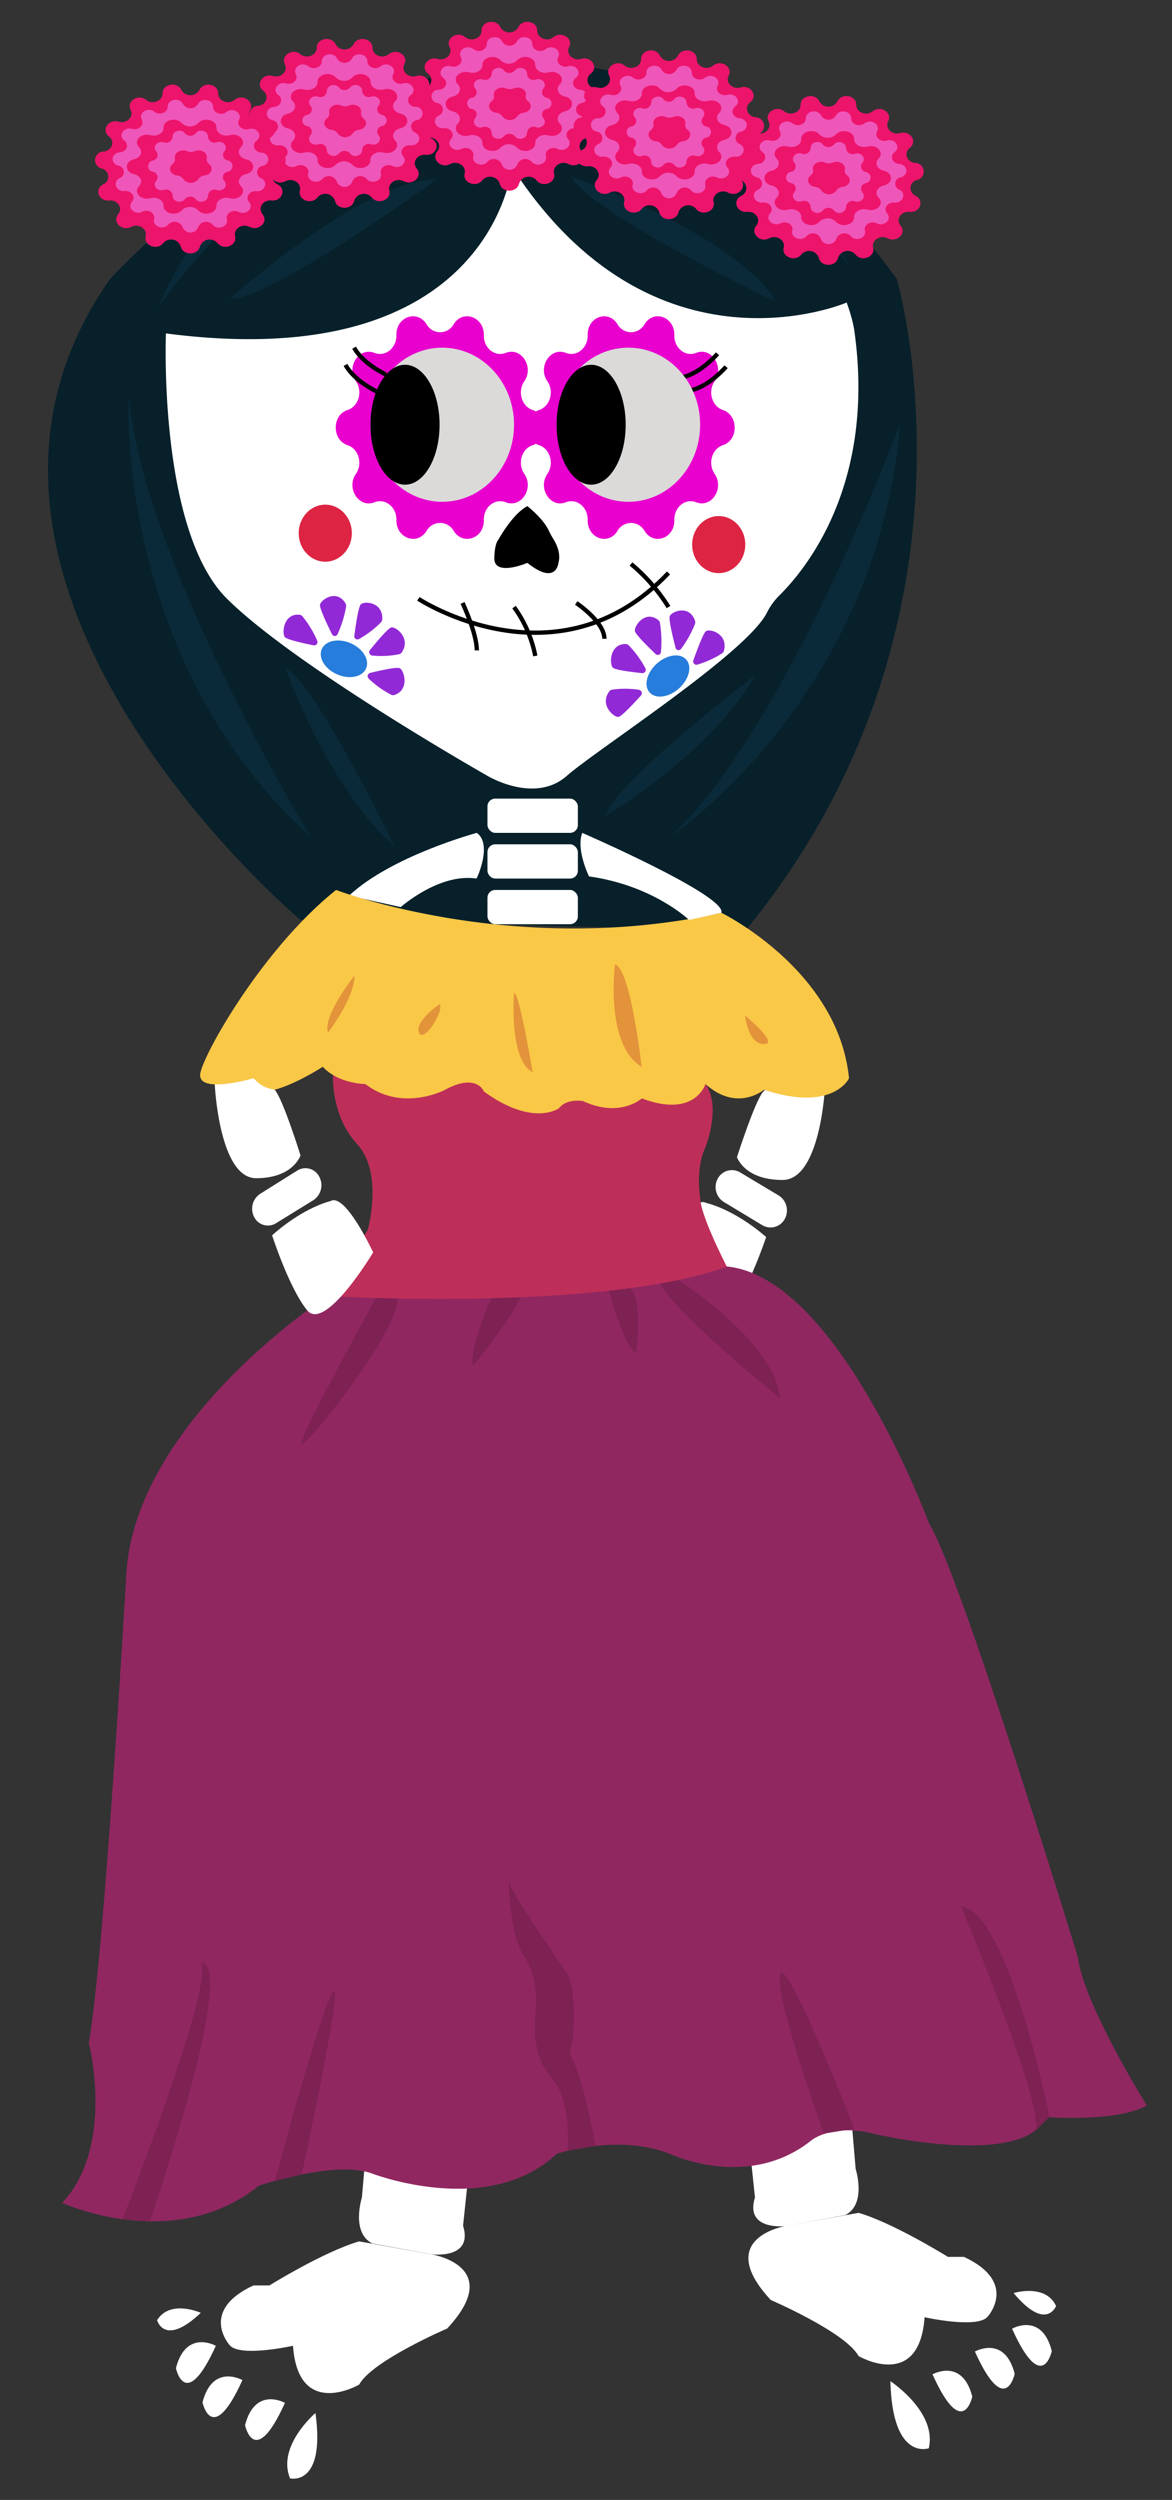 <svg xmlns="http://www.w3.org/2000/svg" width="272" height="580" viewBox="0 0 272 580"><rect x="0" y="0" width="272" height="580" fill="#333333" stroke="none"/><defs><style>.cls-1{fill:#fff;}.cls-2{fill:#07202a;}.cls-3{fill:#902761;}.cls-4{fill:#7e2153;}.cls-5{fill:#bd2f59;}.cls-6{fill:#e900cf;}.cls-7{fill:none;stroke:#000;stroke-miterlimit:10;}.cls-8{fill:#dbdad9;}.cls-9{fill:#dd2443;}.cls-10{fill:#9229d6;}.cls-11{fill:#267ddb;}.cls-12{fill:#f9c847;}.cls-13{fill:#e3933a;}.cls-14{fill:#0a2a3a;}.cls-15{fill:#ed146c;}.cls-16{fill:#ef56b9;}</style></defs><g id="Animated_items" data-name="Animated items"><path class="cls-1" d="M191.48,252s-1,21.76-9.87,21.76-10.57-5.3-10.57-5.3,4.23-13.24,6.13-15.23S186.14,246.16,191.48,252Z"/><path class="cls-1" d="M177.81,287s-4.06,12.28-8.37,17.4S153.72,291,153.72,291s6.62-13.92,10.14-11.92C163.86,279.07,170.2,280.4,177.81,287Z"/><path class="cls-1" d="M168,278.87l8.93,5.39a3.74,3.74,0,0,0,5.2-1.46h0a4.1,4.1,0,0,0-1.39-5.43L171.77,272a3.73,3.73,0,0,0-5.2,1.46h0A4.08,4.08,0,0,0,168,278.87Z"/><path class="cls-1" d="M86.41,481.6,84,509.8s-2.62,8.13,2.39,10.69L100.06,523s9.87,1.33,7.41-6.62L111,482.68"/><path class="cls-1" d="M68,544.23s-11.89,2.65-14.58,0c0,0-7.48-8,5.4-14h3.71s12.74-7.9,20.83-10.22l16.72,3s17.28,2.65,3.7,17.22c0,0-17.41,7.47-20.42,13C83.34,553.27,69.21,561.45,68,544.23Z"/><path class="cls-1" d="M73.21,559.83s-9,7.64-5.9,15.17C67.31,575,75.58,577,73.21,559.83Z"/><path class="cls-1" d="M50.09,544.24s-6.93-3.92-9.26,5.18C40.83,549.42,43,559.87,50.09,544.24Z"/><path class="cls-1" d="M56.26,552.19s-6.93-3.93-9.26,5.17C47,557.36,49.21,567.82,56.26,552.19Z"/><path class="cls-1" d="M66.13,557.48s-6.93-3.92-9.26,5.18C56.87,562.66,59.08,573.11,66.13,557.48Z"/><path class="cls-1" d="M46.6,536.59s-7.08-3.21-10.14,1.7C36.46,538.29,38.12,544.61,46.6,536.59Z"/><path class="cls-1" d="M196.2,475l2.38,28.2s2.62,8.13-2.38,10.69l-13.61,2.55s-9.84,1.32-7.38-6.62l-3.52-33.74"/><path class="cls-1" d="M214.58,537.61s11.85,2.65,14.53,0c0,0,7.46-8-5.38-14H220s-12.69-7.9-20.75-10.22l-16.68,3s-17.23,2.65-3.69,17.22c0,0,17.36,7.47,20.37,13C199.27,546.64,213.35,554.83,214.58,537.61Z"/><path class="cls-1" d="M206.64,552.44s10.89,7.13,8.91,15.58C215.55,568,207.1,571.09,206.64,552.44Z"/><path class="cls-1" d="M234.88,540.27s6.9-3.93,9.22,5.17C244.1,545.44,241.91,555.9,234.88,540.27Z"/><path class="cls-1" d="M226.26,545.57s6.91-3.93,9.23,5.17C235.49,550.74,233.29,561.19,226.26,545.57Z"/><path class="cls-1" d="M216.42,550.86s6.91-3.92,9.23,5.18C225.65,556,223.45,566.49,216.42,550.86Z"/><path class="cls-1" d="M235.24,532s7.37-2.28,9.86,3C245.1,535,242.78,541.05,235.24,532Z"/><path class="cls-2" d="M69.74,213.43S-23.84,135,25.52,64.77H208.14S231.59,144.54,173,215.9Z"/><path class="cls-3" d="M76,300.69s-45.52,29.47-46.75,65.63c0,0-4.94,86.48-8.64,107.67,0,0,6.17,23.84-6.17,37.09,0,0,25.91,11.91,45.66-4,0,0,17.27-5.86,25.91-2.93,0,0,27.15,10.67,43.19-4.46,0,0,14.18-4.74,26.22,0,0,0,18.2,8.72,33-3.2,0,0,4.94-4,14.81-1.33,0,0,34.55,7.95,39.48-4,0,0,16.05,1.32,23.45-2.65,0,0-14.81-23.84-16-34.43,0,0-27.15-88.73-34.55-100.65,0,0-21-57-46.89-59.6C168.66,293.88,79.53,298.23,76,300.69Z"/><path class="cls-4" d="M88.47,298.9s-18.53,33.39-18.53,36S103.3,296,88.47,298.9Z"/><path class="cls-4" d="M115.09,298.75s-.14.29-.36.79c-1.33,2.94-5.79,13.28-5,17.36,0,0,8.33-9.78,12-17.72Z"/><path class="cls-4" d="M141.07,298.75s4.14,15,6.61,15c0,0,1.63-12.78-1.65-15S141.07,298.75,141.07,298.75Z"/><path class="cls-4" d="M157.46,297s22.3,14.15,23.54,27.39c0,0-24.65-20-27.75-26.58S157.46,297,157.46,297Z"/><path class="cls-5" d="M77.29,249.45s-.56,9.34,5.6,16,2.47,19.86,2.47,19.86L76,300.69s63.07,3.79,92.69-6.81c0,0-6.17-11.92-6.17-15.89,0,0-1.24-6.62,1.23-11.92,0,0,3.7-9.27,0-14.57S77.29,249.45,77.29,249.45Z"/><path class="cls-1" d="M112.51,29.67s-59.23,4-74,47.68c0,0-1.85,45.69,14.19,61.58S113.13,180,113.13,180s10.93,6.62,18.42,0c7-6.15,41.5-28.29,46.4-37.78a15.27,15.27,0,0,1,2.78-3.93c6.12-6,22.59-25.79,17.54-61.59C198.27,76.69,192.1,27.69,112.51,29.67Z"/><path class="cls-6" d="M149.58,75.23h0c2.14-3.49,7-1.71,6.92,2.52h0c-.07,3,2.55,5.12,5.07,4.12h0c3.56-1.42,6.59,3.24,4.28,6.59h0c-1.63,2.37-.63,5.82,1.93,6.67h0c3.63,1.19,3.63,7,0,8.15h0c-2.56.84-3.56,4.3-1.93,6.66h0c2.31,3.36-.72,8-4.28,6.59h0c-2.52-1-5.14,1.14-5.07,4.12h0c.11,4.24-4.78,6-6.92,2.52h0a3.59,3.59,0,0,0-6.27,0h0c-2.14,3.49-7,1.72-6.92-2.52h0c.07-3-2.56-5.12-5.07-4.12h0c-3.57,1.42-6.59-3.23-4.28-6.59h0c1.63-2.36.62-5.82-1.93-6.66h0c-3.64-1.2-3.64-7,0-8.15h0c2.55-.85,3.56-4.3,1.93-6.67h0c-2.31-3.35.71-8,4.28-6.59h0c2.51,1,5.14-1.14,5.07-4.12h0c-.11-4.23,4.78-6,6.92-2.52h0A3.59,3.59,0,0,0,149.58,75.23Z"/><path class="cls-6" d="M105.29,75.23h0c2.15-3.49,7.07-1.71,7,2.52h0c-.08,3,2.56,5.12,5.09,4.12h0c3.58-1.42,6.62,3.24,4.3,6.59h0c-1.63,2.37-.63,5.82,1.95,6.67h0c3.65,1.19,3.65,7,0,8.15h0c-2.58.84-3.58,4.3-1.95,6.66h0c2.32,3.36-.72,8-4.3,6.59h0c-2.53-1-5.17,1.14-5.09,4.12h0c.1,4.24-4.82,6-7,2.52h0a3.6,3.6,0,0,0-6.29,0h0c-2.15,3.49-7.07,1.72-7-2.52h0c.07-3-2.57-5.12-5.1-4.12h0c-3.58,1.42-6.62-3.23-4.3-6.59h0c1.64-2.36.63-5.82-1.94-6.66h0c-3.65-1.2-3.65-7,0-8.15h0c2.57-.85,3.58-4.3,1.94-6.67h0c-2.32-3.35.72-8,4.3-6.59h0c2.53,1,5.17-1.14,5.1-4.12h0c-.11-4.23,4.81-6,7-2.52h0A3.6,3.6,0,0,0,105.29,75.23Z"/><path class="cls-7" d="M166.52,82.08s-3.82,4.48-8.05,5.42"/><path class="cls-7" d="M168.51,85.08s-3.82,4.48-8,5.42"/><ellipse class="cls-8" cx="102.64" cy="98.54" rx="16.66" ry="17.88"/><ellipse cx="94" cy="98.54" rx="8.02" ry="13.91"/><ellipse class="cls-8" cx="145.83" cy="98.54" rx="16.66" ry="17.88"/><ellipse cx="137.19" cy="98.54" rx="8.02" ry="13.91"/><path d="M115.65,125.24s3.25-6,6.74-7.81c0,0,3.49,2.66,4.92,5.56a20.05,20.05,0,0,0,1.1,2.05c.76,1.21,1.81,3.4,1.19,5.55,0,0-.47,5.36-7.21,0,0,0-7.67,3.29-7.67-1.07C114.72,129.52,114.72,126.31,115.65,125.24Z"/><path class="cls-7" d="M97.09,138.93s32.21,21.19,58.06-6"/><path class="cls-7" d="M107.35,139.89s3.31,7,3.31,11"/><path class="cls-7" d="M119.3,140.85a28.59,28.59,0,0,1,4.93,11.33"/><path class="cls-7" d="M133.73,139.89s6.54,4.34,6.54,8.31"/><path class="cls-7" d="M146.44,130.84a41.28,41.28,0,0,1,8.71,10"/><ellipse class="cls-9" cx="75.49" cy="123.7" rx="6.17" ry="6.62"/><ellipse class="cls-9" cx="166.8" cy="126.35" rx="6.17" ry="6.62"/><path class="cls-10" d="M86.35,152.09a.8.8,0,0,1-.46-1.32c1.41-1.73,4.14-5,4.91-5.2,1-.28,4.69,2.48,2.43,5.81a1,1,0,0,1-.64.41A21.24,21.24,0,0,1,86.35,152.09Z"/><ellipse class="cls-11" cx="79.81" cy="152.84" rx="3.94" ry="5.61" transform="translate(-92.19 164.82) rotate(-66.41)"/><path class="cls-10" d="M73.61,148.63a.77.77,0,0,1-.83,1.09c-2.1-.42-6.11-1.29-6.66-1.9-.74-.81-.38-5.6,3.44-5.19a1,1,0,0,1,.65.38A24.05,24.05,0,0,1,73.61,148.63Z"/><path class="cls-10" d="M78.35,147.12a.71.71,0,0,1-1.31,0c-1-2-2.87-5.93-2.78-6.78.13-1.12,3.83-3.81,5.93-.36a1.23,1.23,0,0,1,.13.78A25.83,25.83,0,0,1,78.35,147.12Z"/><path class="cls-10" d="M83.24,148.3a.74.74,0,0,1-1-.84c.3-2.28.93-6.61,1.48-7.23.72-.83,5.19-.66,5,3.46a1.09,1.09,0,0,1-.32.71A23,23,0,0,1,83.24,148.3Z"/><path class="cls-10" d="M85.58,157.46a.79.79,0,0,1,.35-1.35c2.1-.51,6.09-1.42,6.83-1.09,1,.42,2.41,5-1.24,6.23a1,1,0,0,1-.74-.07A22.68,22.68,0,0,1,85.58,157.46Z"/><path class="cls-10" d="M158.05,150.56a.72.72,0,0,1-1.28-.32c-.57-2.22-1.61-6.46-1.34-7.26.35-1.07,4.51-2.83,5.86,1a1.13,1.13,0,0,1,0,.79A25,25,0,0,1,158.05,150.56Z"/><ellipse class="cls-11" cx="155.02" cy="156.82" rx="5.71" ry="3.86" transform="translate(-65.13 144.14) rotate(-42.03)"/><path class="cls-10" d="M148.33,160.05a.8.8,0,0,1,.39,1.35c-1.49,1.65-4.37,4.75-5.15,4.92-1,.21-4.56-2.75-2.14-5.95a1,1,0,0,1,.65-.37A21.16,21.16,0,0,1,148.33,160.05Z"/><path class="cls-10" d="M149.77,155a.78.78,0,0,1-.73,1.17c-2.14-.22-6.2-.7-6.8-1.26-.81-.73-.85-5.53,3-5.5a1,1,0,0,1,.68.32A24,24,0,0,1,149.77,155Z"/><path class="cls-10" d="M153.39,151.25a.72.72,0,0,1-1.24.48c-1.6-1.53-4.62-4.48-4.8-5.31-.25-1.1,2.35-5,5.44-2.55a1.07,1.07,0,0,1,.37.68A26,26,0,0,1,153.39,151.25Z"/><path class="cls-10" d="M161.8,154.21a.77.77,0,0,1-.86-1.07c.76-2.15,2.26-6.23,2.91-6.71.87-.63,5.2.58,4.16,4.55a1.07,1.07,0,0,1-.46.62A22.18,22.18,0,0,1,161.8,154.21Z"/><path class="cls-2" d="M118.81,38.75s-4.45,48.53-80.34,38.6L25.52,64.77s101.18-112.57,182.62,0L196.5,70.19S151.65,89.55,118.81,38.75Z"/><rect class="cls-1" x="113.13" y="185.28" width="20.98" height="7.95" rx="1.81"/><rect class="cls-1" x="113.13" y="195.88" width="20.98" height="7.95" rx="1.81"/><rect class="cls-1" x="113.13" y="206.47" width="20.98" height="7.95" rx="1.81"/><path class="cls-1" d="M49.84,251.6s1,21.75,9.61,21.75,10.29-5.29,10.29-5.29-4.12-13.25-6-15.23S55,245.74,49.84,251.6Z"/><path class="cls-1" d="M63.15,286.6S67.1,298.88,71.29,304,86.6,290.57,86.6,290.57s-6.45-13.92-9.87-11.92C76.73,278.65,70.56,280,63.15,286.6Z"/><path class="cls-1" d="M72.73,278.45,64,283.83A3.56,3.56,0,0,1,59,282.38h0A4.15,4.15,0,0,1,60.34,277L69,271.57A3.58,3.58,0,0,1,74.09,273h0A4.16,4.16,0,0,1,72.73,278.45Z"/><path class="cls-1" d="M110.66,193.23S90.92,198.53,81,207.8l12,2.65s8.94-7.95,17.58-6.62C110.66,203.83,114.36,195.88,110.66,193.23Z"/><path class="cls-12" d="M78,206.47s41.3,15.9,89.42,5.3c0,0,27.15,13.24,29.62,38.41,0,0-3.7,7.94-19.75,2.65,0,0-6.17,5.29-13.57-1.33,0,0-2.39,8-14.77,3.33,0,0-5,4.62-13.61.64,0,0-3.75-.74-5.58,1.62,0,0-5.94,4.49-17.46-3.86,0,0-1.64-4.38-9-.4,0,0-9.88,5.29-18.51-1.33,0,0-6.17,0-9.88-4,0,0-6.17,4-11.1,5.3a7.41,7.41,0,0,1-4.94-2.65s-13.57,4-12.34-1.33S61.39,219.72,78,206.47Z"/><path class="cls-1" d="M135.12,193.23s33.54,14.57,32.3,18.54l-7.51,1.66s-8.27-8-23.21-10.1C136.7,203.33,133.66,197.2,135.12,193.23Z"/><path class="cls-13" d="M82.28,226.34s-7.41,9.27-6.17,13.24c0,0,6.17-7.94,6.17-13.24"/><path class="cls-13" d="M97.24,239.58c1.08,2.65,6-5.29,4.78-6.62C102,233,96.16,236.93,97.24,239.58Z"/><path class="cls-13" d="M119.3,230.31s-1.24,15.71,4.32,18.45C123.62,248.76,120.53,230.31,119.3,230.31Z"/><path class="cls-13" d="M142.74,223.69s-2.47,18.54,6.17,23.84C148.91,247.53,146.44,225,142.74,223.69Z"/><path class="cls-13" d="M172.9,235.61s.69,6.62,4.39,6.62S172.9,235.61,172.9,235.61Z"/><path class="cls-4" d="M28.44,514.87s21.75-55.44,18.05-59.42c0,0,9.87-4.66-11.72,59.92Z"/><path class="cls-4" d="M63.78,506s11.09-41.26,13.56-43.91S70,504.49,70,504.49Z"/><path class="cls-4" d="M118.06,435.59s0,13.24,3.7,18.54,2.47,13.24,2.47,13.24-1.23,9.27,3.7,14.57S131.68,499,131.68,499l6.51-1.13s-2.85-15.95-5.32-19.92c0,0-1.23-2.65,0-4,0,0,1.23-11.92-1.23-15.89S116.83,436.91,118.06,435.59Z"/><path class="cls-4" d="M191.24,495S179.76,463.4,181,458.1s17.27,35.76,17.27,35.76Z"/><path class="cls-4" d="M223,442.21s20.57,49,17.07,52.28l3.5-3.33S234.06,443.53,223,442.21Z"/><path class="cls-14" d="M53.28,69.4S84.13,41.59,101.4,41.59C101.4,41.59,63.15,69.4,53.28,69.4Z"/><path class="cls-14" d="M132.57,41S170.9,54.3,180.06,70C180.06,70,137.8,50,132.57,41Z"/><path class="cls-14" d="M36.62,71.39S63.52,32.23,93.88,28C93.88,28,56.36,26.36,36.62,71.39Z"/><path class="cls-14" d="M133.05,32s45.15,4.36,64.29,30C197.34,62,179.16,26.78,133.05,32Z"/><path class="cls-14" d="M29.87,92s-3.34,60.76,42.22,102.19C72.09,194.19,33.38,130.58,29.87,92Z"/><path class="cls-14" d="M155.51,194.18s48.17-32.14,53.4-96C208.91,98.2,182.85,168.84,155.51,194.18Z"/><path class="cls-14" d="M66.22,155s10.12,28.23,25.32,41.32C91.54,196.34,73.51,158.84,66.22,155Z"/><path class="cls-14" d="M140.52,189.32s24.67-14.62,34.68-32.57C175.2,156.75,143,181.06,140.52,189.32Z"/><path class="cls-15" d="M82.07,10.25h0c1-2,4.38-1.37,4.36.82h0c0,1.76,2.34,2.69,3.81,1.51h0c1.82-1.49,4.63.32,3.6,2.31h0c-.82,1.61.91,3.31,2.79,2.75h0c2.35-.7,4.08,2,2.23,3.42h0c-1.49,1.16-.69,3.34,1.29,3.51h0a2,2,0,0,1,.46,3.92h0a1.93,1.93,0,0,0-.43,3.67h0c2.15,1.08,1.08,4-1.38,3.76h0c-2-.2-3.27,1.78-2.08,3.19h0c1.47,1.77-.85,4-3,2.94h0c-1.71-.9-3.8.45-3.37,2.17h0c.54,2.14-2.63,3.39-4.07,1.6h0a2.38,2.38,0,0,0-4.08.77h0c-.49,2.15-4,2.15-4.45,0h0a2.38,2.38,0,0,0-4.08-.77h0c-1.44,1.79-4.6.54-4.07-1.6h0C70,42.5,68,41.15,66.24,42.05h0c-2.14,1.11-4.46-1.17-3-2.94h0c1.18-1.41-.11-3.39-2.09-3.19h0c-2.46.24-3.53-2.68-1.37-3.76h0a1.93,1.93,0,0,0-.44-3.67h0a2,2,0,0,1,.47-3.92h0c2-.17,2.77-2.35,1.28-3.51h0c-1.85-1.46-.12-4.12,2.23-3.42h0c1.89.56,3.62-1.14,2.79-2.75h0c-1-2,1.78-3.8,3.61-2.31h0c1.46,1.18,3.82.25,3.8-1.51h0c0-2.19,3.37-2.83,4.36-.82h0A2.4,2.4,0,0,0,82.07,10.25Z"/><path class="cls-16" d="M81.71,13.55h0c.8-1.58,3.55-1.07,3.54.65h0c0,1.38,1.9,2.11,3.09,1.18h0c1.48-1.17,3.76.25,2.93,1.82h0c-.67,1.26.73,2.59,2.26,2.16h0c1.91-.55,3.32,1.54,1.81,2.68h0c-1.21.92-.56,2.63,1,2.76h0a1.55,1.55,0,0,1,.37,3.08h0a1.51,1.51,0,0,0-.35,2.89h0c1.75.85.88,3.14-1.12,2.95h0c-1.6-.16-2.65,1.4-1.69,2.51h0c1.2,1.38-.69,3.18-2.42,2.3h0c-1.39-.7-3.09.36-2.74,1.71h0c.43,1.68-2.14,2.66-3.31,1.26h0a2,2,0,0,0-3.31.6h0a1.93,1.93,0,0,1-3.62,0h0a2,2,0,0,0-3.31-.6h0c-1.17,1.4-3.74.42-3.3-1.26h0c.35-1.35-1.35-2.41-2.74-1.71h0c-1.73.88-3.62-.92-2.42-2.3h0c1-1.11-.09-2.67-1.7-2.51h0c-2,.19-2.86-2.1-1.11-2.95h0a1.51,1.51,0,0,0-.36-2.89h0c-1.92-.52-1.62-2.92.38-3.08h0c1.61-.13,2.26-1.84,1-2.76h0c-1.51-1.14-.1-3.23,1.81-2.68h0c1.53.43,2.93-.9,2.26-2.16h0c-.83-1.57,1.45-3,2.93-1.82h0c1.19.93,3.11.2,3.09-1.18h0c0-1.72,2.74-2.23,3.54-.65h0A2,2,0,0,0,81.71,13.55Z"/><path class="cls-15" d="M81.75,18h0C83.05,16.49,86,17.24,86,19h0c0,1.26,1.55,2.17,3.08,1.74h0c2.18-.6,4,1.37,2.61,2.79h0c-1,1-.38,2.45,1.18,2.81h0c2.21.5,2.21,2.93,0,3.44h0c-1.56.36-2.17,1.81-1.18,2.81h0C93.07,34,91.23,36,89.05,35.4h0c-1.53-.43-3.13.48-3.08,1.73h0c.06,1.79-2.92,2.54-4.22,1.07h0a2.73,2.73,0,0,0-3.82,0h0c-1.3,1.47-4.28.72-4.22-1.07h0c0-1.25-1.56-2.16-3.09-1.73h0c-2.17.6-4-1.37-2.61-2.79h0c1-1,.38-2.45-1.18-2.81h0c-2.21-.51-2.21-2.94,0-3.44h0C68.39,26,69,24.54,68,23.55h0c-1.4-1.42.44-3.39,2.61-2.79h0c1.53.43,3.13-.48,3.09-1.74h0c-.06-1.78,2.92-2.53,4.22-1.06h0A2.73,2.73,0,0,0,81.75,18Z"/><path class="cls-16" d="M81.23,20.31h0c.87-1.11,2.87-.54,2.82.8h0a1.52,1.52,0,0,0,2.07,1.32h0c1.45-.45,2.68,1,1.74,2.1h0a1.3,1.3,0,0,0,.79,2.12h0a1.32,1.32,0,0,1,0,2.6h0a1.3,1.3,0,0,0-.79,2.13h0c.94,1.07-.29,2.55-1.74,2.1h0a1.52,1.52,0,0,0-2.07,1.31h0c0,1.35-2,1.92-2.82.8h0a1.68,1.68,0,0,0-2.55,0h0c-.87,1.12-2.86.55-2.82-.8h0a1.52,1.52,0,0,0-2.07-1.31h0c-1.45.45-2.68-1-1.74-2.1h0a1.3,1.3,0,0,0-.79-2.13h0a1.32,1.32,0,0,1,0-2.6h0a1.3,1.3,0,0,0,.79-2.12h0c-.94-1.07.29-2.55,1.74-2.1h0a1.52,1.52,0,0,0,2.07-1.32h0c0-1.34,2-1.91,2.82-.8h0A1.67,1.67,0,0,0,81.23,20.31Z"/><path class="cls-15" d="M81,24.48h0c1.42-.6,3.07.37,2.8,1.63h0a1.38,1.38,0,0,0,.55,1.37h0c1.15.89.52,2.45-1.06,2.64h0a1.93,1.93,0,0,0-1.45.85h0a2.17,2.17,0,0,1-3.46,0h0a1.93,1.93,0,0,0-1.45-.85h0c-1.58-.19-2.21-1.75-1.07-2.64h0a1.38,1.38,0,0,0,.55-1.37h0c-.27-1.26,1.39-2.23,2.8-1.63h0A2.32,2.32,0,0,0,81,24.48Z"/><path class="cls-15" d="M46.29,20.85h0c1-2,4.37-1.37,4.35.82h0c0,1.76,2.35,2.69,3.81,1.5h0c1.83-1.48,4.63.32,3.61,2.32h0c-.83,1.6.9,3.3,2.79,2.74h0c2.34-.69,4.08,2,2.22,3.42h0c-1.49,1.17-.69,3.34,1.29,3.51h0a2,2,0,0,1,.47,3.93h0a1.93,1.93,0,0,0-.44,3.67h0c2.16,1.08,1.08,4-1.38,3.75h0c-2-.2-3.26,1.78-2.08,3.2h0c1.47,1.76-.85,4-3,2.93h0c-1.71-.89-3.8.45-3.37,2.17h0c.53,2.14-2.64,3.39-4.07,1.61h0a2.38,2.38,0,0,0-4.08.76h0c-.5,2.15-4,2.15-4.46,0h0a2.37,2.37,0,0,0-4.07-.76h0c-1.44,1.78-4.61.53-4.07-1.61h0c.43-1.72-1.66-3.06-3.38-2.17h0c-2.13,1.11-4.45-1.17-3-2.93h0c1.18-1.42-.11-3.4-2.08-3.2h0c-2.46.25-3.53-2.67-1.38-3.75h0a1.93,1.93,0,0,0-.43-3.67h0A2,2,0,0,1,24,35.16h0c2-.17,2.78-2.34,1.29-3.51h0c-1.86-1.45-.12-4.11,2.23-3.42h0c1.88.56,3.61-1.14,2.79-2.74h0c-1-2,1.77-3.8,3.6-2.32h0c1.47,1.19,3.83.26,3.81-1.5h0c0-2.19,3.37-2.83,4.36-.82h0A2.4,2.4,0,0,0,46.29,20.85Z"/><path class="cls-16" d="M45.92,24.15h0c.8-1.58,3.56-1.08,3.54.64h0c0,1.39,1.9,2.12,3.09,1.18h0c1.49-1.16,3.76.26,2.93,1.82h0c-.67,1.26.74,2.6,2.27,2.16h0c1.9-.55,3.31,1.54,1.8,2.69h0c-1.2.91-.56,2.62,1.05,2.75h0c2,.17,2.3,2.57.38,3.09h0a1.5,1.5,0,0,0-.36,2.88h0c1.76.85.88,3.15-1.11,3h0c-1.61-.16-2.66,1.4-1.7,2.51h0c1.2,1.39-.68,3.18-2.42,2.31h0c-1.39-.71-3.09.35-2.74,1.7h0c.44,1.68-2.13,2.67-3.3,1.26h0A2,2,0,0,0,46,52.7h0a1.93,1.93,0,0,1-3.62,0h0a2,2,0,0,0-3.31-.61h0c-1.17,1.41-3.74.42-3.31-1.26h0c.35-1.35-1.35-2.41-2.74-1.7h0c-1.73.87-3.61-.92-2.42-2.31h0c1-1.11-.09-2.67-1.69-2.51h0c-2,.2-2.87-2.1-1.12-3h0a1.5,1.5,0,0,0-.35-2.88h0c-1.92-.52-1.63-2.92.38-3.09h0c1.6-.13,2.25-1.84,1-2.75h0c-1.5-1.15-.1-3.24,1.81-2.69h0c1.53.44,2.94-.9,2.27-2.16h0c-.84-1.56,1.44-3,2.92-1.82h0c1.19.94,3.11.21,3.1-1.18h0c0-1.72,2.73-2.22,3.54-.64h0A2,2,0,0,0,45.92,24.15Z"/><path class="cls-15" d="M46,28.56h0c1.3-1.48,4.29-.73,4.22,1.06h0c0,1.26,1.56,2.16,3.09,1.74h0c2.17-.6,4,1.36,2.61,2.78h0c-1,1-.38,2.46,1.18,2.81h0c2.21.51,2.21,2.94,0,3.44h0c-1.56.36-2.17,1.82-1.18,2.82h0c1.4,1.41-.44,3.38-2.61,2.78h0c-1.53-.42-3.13.48-3.09,1.74h0c.07,1.79-2.92,2.54-4.22,1.06h0a2.73,2.73,0,0,0-3.82,0h0c-1.3,1.48-4.28.73-4.22-1.06h0c0-1.26-1.55-2.16-3.08-1.74h0c-2.18.6-4-1.37-2.61-2.78h0c1-1,.38-2.46-1.18-2.82h0c-2.21-.5-2.21-2.93,0-3.44h0c1.56-.35,2.17-1.81,1.18-2.81h0c-1.41-1.42.43-3.38,2.61-2.78h0c1.53.42,3.13-.48,3.08-1.74h0c-.06-1.79,2.92-2.54,4.22-1.06h0A2.73,2.73,0,0,0,46,28.56Z"/><path class="cls-16" d="M45.45,30.91h0c.87-1.12,2.86-.55,2.82.8h0A1.52,1.52,0,0,0,50.33,33h0c1.46-.45,2.69,1,1.75,2.1h0a1.3,1.3,0,0,0,.79,2.13h0a1.32,1.32,0,0,1,0,2.6h0A1.29,1.29,0,0,0,52.08,42h0c.94,1.07-.29,2.55-1.75,2.1h0a1.52,1.52,0,0,0-2.06,1.31h0c0,1.35-2,1.92-2.82.81h0a1.67,1.67,0,0,0-2.55,0h0c-.88,1.11-2.87.54-2.83-.81h0A1.52,1.52,0,0,0,38,44.07h0c-1.45.45-2.69-1-1.75-2.1h0a1.29,1.29,0,0,0-.78-2.12h0a1.32,1.32,0,0,1,0-2.6h0a1.3,1.3,0,0,0,.78-2.13h0c-.94-1.07.3-2.55,1.75-2.1h0a1.52,1.52,0,0,0,2.06-1.31h0c0-1.35,2-1.92,2.83-.8h0A1.68,1.68,0,0,0,45.45,30.91Z"/><path class="cls-15" d="M45.19,35.07h0c1.41-.59,3.07.37,2.8,1.63h0a1.36,1.36,0,0,0,.55,1.37h0c1.14.9.51,2.46-1.07,2.64h0a2,2,0,0,0-1.45.85h0a2.17,2.17,0,0,1-3.46,0h0a2,2,0,0,0-1.45-.85h0c-1.58-.18-2.21-1.74-1.06-2.64h0a1.36,1.36,0,0,0,.55-1.37h0c-.27-1.26,1.38-2.22,2.8-1.63h0A2.32,2.32,0,0,0,45.19,35.07Z"/><path class="cls-15" d="M120.32,6.28h0c1-2,4.38-1.37,4.36.82h0c0,1.76,2.35,2.69,3.81,1.5h0c1.83-1.48,4.63.33,3.6,2.32h0c-.82,1.6.91,3.3,2.79,2.75h0c2.35-.7,4.09,2,2.23,3.41h0c-1.49,1.17-.69,3.35,1.29,3.51h0a2,2,0,0,1,.47,3.93h0a1.93,1.93,0,0,0-.44,3.67h0c2.15,1.08,1.08,4-1.38,3.75h0c-2-.2-3.26,1.79-2.08,3.2h0c1.47,1.76-.85,4-3,2.93h0c-1.71-.89-3.81.46-3.38,2.17h0c.54,2.14-2.63,3.39-4.07,1.61h0a2.37,2.37,0,0,0-4.07.77h0c-.5,2.15-4,2.15-4.46,0h0a2.38,2.38,0,0,0-4.08-.77h0c-1.43,1.78-4.6.53-4.07-1.61h0c.43-1.71-1.66-3.06-3.37-2.17h0c-2.13,1.12-4.45-1.17-3-2.93h0c1.18-1.41-.11-3.4-2.08-3.2h0c-2.46.25-3.54-2.67-1.38-3.75h0a1.93,1.93,0,0,0-.44-3.67h0a2,2,0,0,1,.47-3.93h0c2-.16,2.78-2.34,1.29-3.51h0c-1.86-1.45-.12-4.11,2.22-3.41h0c1.89.55,3.62-1.15,2.79-2.75h0c-1-2,1.78-3.8,3.61-2.32h0c1.46,1.19,3.82.26,3.81-1.5h0c0-2.19,3.37-2.83,4.35-.82h0A2.4,2.4,0,0,0,120.32,6.28Z"/><path class="cls-16" d="M120,9.58h0c.8-1.58,3.56-1.08,3.54.64h0c0,1.39,1.9,2.12,3.09,1.18h0c1.48-1.16,3.76.26,2.93,1.83h0c-.67,1.26.73,2.59,2.26,2.15h0c1.91-.54,3.32,1.55,1.81,2.69h0c-1.21.91-.56,2.62,1,2.76h0c2,.16,2.3,2.56.38,3.08h0a1.5,1.5,0,0,0-.36,2.88h0c1.75.85.88,3.15-1.11,2.95h0c-1.61-.15-2.66,1.4-1.7,2.51h0c1.2,1.39-.69,3.18-2.42,2.31h0c-1.39-.7-3.09.35-2.74,1.7h0c.44,1.69-2.13,2.67-3.3,1.26h0a2,2,0,0,0-3.31.61h0a1.93,1.93,0,0,1-3.62,0h0a2,2,0,0,0-3.31-.61h0c-1.17,1.41-3.74.43-3.31-1.26h0c.35-1.35-1.35-2.4-2.74-1.7h0c-1.73.87-3.62-.92-2.42-2.31h0c1-1.11-.09-2.66-1.69-2.51h0c-2,.2-2.87-2.1-1.12-2.95h0a1.51,1.51,0,0,0-.35-2.88h0a1.55,1.55,0,0,1,.37-3.08h0c1.61-.14,2.26-1.85,1-2.76h0c-1.51-1.14-.1-3.23,1.81-2.69h0c1.53.44,2.93-.89,2.26-2.15h0c-.83-1.57,1.45-3,2.93-1.83h0c1.19.94,3.11.21,3.09-1.18h0c0-1.72,2.74-2.22,3.54-.64h0A2,2,0,0,0,120,9.58Z"/><path class="cls-15" d="M120,14h0c1.3-1.48,4.28-.73,4.22,1.06h0c0,1.26,1.56,2.16,3.09,1.74h0c2.17-.6,4,1.37,2.61,2.78h0c-1,1-.38,2.46,1.17,2.82h0c2.22.5,2.22,2.93,0,3.44h0c-1.55.35-2.17,1.81-1.17,2.81h0c1.4,1.42-.44,3.38-2.61,2.78h0c-1.53-.42-3.14.48-3.09,1.74h0c.06,1.79-2.92,2.54-4.22,1.06h0a2.75,2.75,0,0,0-3.82,0h0c-1.3,1.48-4.28.73-4.22-1.06h0c.05-1.26-1.55-2.16-3.08-1.74h0c-2.18.6-4-1.36-2.61-2.78h0c1-1,.38-2.46-1.18-2.81h0c-2.21-.51-2.21-2.94,0-3.44h0c1.56-.36,2.17-1.82,1.18-2.82h0c-1.41-1.41.43-3.38,2.61-2.78h0c1.53.42,3.13-.48,3.08-1.74h0c-.06-1.79,2.92-2.54,4.22-1.06h0A2.73,2.73,0,0,0,120,14Z"/><path class="cls-16" d="M119.49,16.34h0c.87-1.11,2.86-.55,2.82.8h0a1.52,1.52,0,0,0,2.06,1.31h0c1.46-.45,2.69,1,1.75,2.11h0a1.29,1.29,0,0,0,.78,2.12h0a1.32,1.32,0,0,1,0,2.6h0a1.29,1.29,0,0,0-.78,2.12h0c.94,1.07-.29,2.56-1.75,2.1h0a1.52,1.52,0,0,0-2.06,1.32h0c0,1.35-2,1.91-2.82.8h0a1.68,1.68,0,0,0-2.56,0h0c-.87,1.11-2.86.55-2.82-.8h0a1.52,1.52,0,0,0-2.06-1.32h0c-1.46.46-2.69-1-1.75-2.1h0a1.29,1.29,0,0,0-.79-2.12h0a1.32,1.32,0,0,1,0-2.6h0a1.29,1.29,0,0,0,.79-2.12h0c-.94-1.07.29-2.56,1.75-2.11h0a1.52,1.52,0,0,0,2.06-1.31h0c0-1.35,2-1.91,2.82-.8h0A1.69,1.69,0,0,0,119.49,16.34Z"/><path class="cls-15" d="M119.23,20.51h0c1.41-.6,3.06.36,2.79,1.63h0a1.38,1.38,0,0,0,.56,1.37h0c1.14.89.51,2.45-1.07,2.64h0a2,2,0,0,0-1.45.84h0a2.17,2.17,0,0,1-3.46,0h0a2,2,0,0,0-1.45-.84h0c-1.58-.19-2.21-1.75-1.07-2.64h0a1.36,1.36,0,0,0,.56-1.37h0c-.27-1.27,1.38-2.23,2.79-1.63h0A2.43,2.43,0,0,0,119.23,20.51Z"/><path class="cls-15" d="M157.34,12.9h0c1-2,4.38-1.37,4.36.82h0c0,1.76,2.34,2.69,3.81,1.5h0c1.82-1.48,4.63.33,3.6,2.32h0c-.82,1.61.91,3.31,2.79,2.75h0c2.35-.7,4.09,2,2.23,3.41h0c-1.49,1.17-.69,3.35,1.29,3.52h0a2,2,0,0,1,.46,3.92h0a1.93,1.93,0,0,0-.43,3.67h0c2.15,1.08,1.08,4-1.38,3.76h0c-2-.2-3.26,1.78-2.08,3.19h0c1.47,1.77-.85,4.05-3,2.94h0c-1.72-.9-3.81.45-3.38,2.17h0c.54,2.14-2.63,3.39-4.07,1.6h0a2.37,2.37,0,0,0-4.07.77h0c-.5,2.15-4,2.15-4.46,0h0a2.38,2.38,0,0,0-4.08-.77h0c-1.43,1.79-4.6.54-4.07-1.6h0c.43-1.72-1.66-3.07-3.37-2.17h0c-2.13,1.11-4.45-1.17-3-2.94h0c1.18-1.41-.11-3.39-2.09-3.19h0c-2.46.24-3.53-2.68-1.37-3.76h0a1.93,1.93,0,0,0-.44-3.67h0a2,2,0,0,1,.47-3.92h0c2-.17,2.77-2.35,1.29-3.52h0c-1.86-1.45-.12-4.11,2.22-3.41h0c1.89.56,3.62-1.14,2.79-2.75h0c-1-2,1.78-3.8,3.61-2.32h0c1.46,1.19,3.82.26,3.81-1.5h0c0-2.19,3.37-2.83,4.35-.82h0A2.4,2.4,0,0,0,157.34,12.9Z"/><path class="cls-16" d="M157,16.2h0c.8-1.58,3.55-1.08,3.54.65h0c0,1.38,1.9,2.11,3.09,1.18h0c1.48-1.17,3.76.25,2.93,1.82h0c-.67,1.26.73,2.59,2.26,2.15h0c1.91-.54,3.32,1.55,1.81,2.69h0c-1.21.92-.56,2.63,1,2.76h0c2,.16,2.29,2.56.38,3.08h0a1.51,1.51,0,0,0-.36,2.89h0c1.75.84.88,3.14-1.12,2.94h0c-1.6-.15-2.65,1.41-1.69,2.52h0c1.2,1.38-.69,3.17-2.42,2.3h0c-1.39-.7-3.09.36-2.74,1.71h0c.44,1.68-2.14,2.66-3.3,1.26h0a2,2,0,0,0-3.32.6h0a1.92,1.92,0,0,1-3.61,0h0a2,2,0,0,0-3.32-.6h0c-1.16,1.4-3.74.42-3.3-1.26h0c.35-1.35-1.35-2.41-2.74-1.71h0c-1.73.87-3.62-.92-2.42-2.3h0c1-1.11-.09-2.67-1.69-2.52h0c-2,.2-2.87-2.1-1.12-2.94h0a1.51,1.51,0,0,0-.35-2.89h0a1.55,1.55,0,0,1,.37-3.08h0c1.61-.13,2.26-1.84,1.05-2.76h0c-1.51-1.14-.1-3.23,1.81-2.69h0c1.53.44,2.93-.89,2.26-2.15h0c-.83-1.57,1.45-3,2.93-1.82h0c1.19.93,3.11.2,3.09-1.18h0c0-1.73,2.74-2.23,3.54-.65h0A2,2,0,0,0,157,16.2Z"/><path class="cls-15" d="M157,20.61h0c1.3-1.48,4.28-.72,4.22,1.06h0c-.05,1.26,1.55,2.16,3.09,1.74h0c2.17-.6,4,1.37,2.6,2.78h0c-1,1-.38,2.46,1.18,2.82h0c2.22.5,2.22,2.93,0,3.44h0c-1.56.35-2.17,1.81-1.18,2.81h0c1.41,1.42-.43,3.38-2.6,2.78h0c-1.54-.42-3.14.48-3.09,1.74h0c.06,1.79-2.92,2.54-4.22,1.07h0a2.73,2.73,0,0,0-3.82,0h0c-1.3,1.47-4.28.72-4.22-1.07h0c.05-1.26-1.55-2.16-3.09-1.74h0c-2.17.6-4-1.36-2.6-2.78h0c1-1,.38-2.46-1.18-2.81h0c-2.22-.51-2.22-2.94,0-3.44h0c1.56-.36,2.17-1.82,1.18-2.82h0c-1.41-1.41.43-3.38,2.6-2.78h0c1.54.42,3.14-.48,3.09-1.74h0c-.06-1.78,2.92-2.54,4.22-1.06h0A2.73,2.73,0,0,0,157,20.61Z"/><path class="cls-16" d="M156.5,23h0c.88-1.11,2.87-.55,2.83.8h0a1.52,1.52,0,0,0,2.06,1.32h0c1.45-.46,2.69,1,1.75,2.1h0a1.29,1.29,0,0,0,.78,2.12h0a1.32,1.32,0,0,1,0,2.6h0a1.29,1.29,0,0,0-.78,2.12h0c.94,1.07-.3,2.56-1.75,2.11h0a1.52,1.52,0,0,0-2.06,1.31h0c0,1.35-2,1.91-2.83.8h0a1.68,1.68,0,0,0-2.55,0h0c-.87,1.11-2.86.55-2.82-.8h0a1.52,1.52,0,0,0-2.06-1.31h0c-1.46.45-2.69-1-1.75-2.11h0a1.29,1.29,0,0,0-.79-2.12h0a1.32,1.32,0,0,1,0-2.6h0a1.29,1.29,0,0,0,.79-2.12h0c-.94-1.07.29-2.56,1.75-2.1h0a1.52,1.52,0,0,0,2.06-1.32h0c0-1.35,2-1.91,2.82-.8h0A1.67,1.67,0,0,0,156.5,23Z"/><path class="cls-15" d="M156.25,27.13h0c1.41-.6,3.06.36,2.79,1.63h0a1.38,1.38,0,0,0,.56,1.37h0c1.14.89.51,2.45-1.07,2.64h0a2,2,0,0,0-1.45.84h0a2.17,2.17,0,0,1-3.46,0h0a2,2,0,0,0-1.45-.84h0c-1.58-.19-2.21-1.75-1.07-2.64h0a1.38,1.38,0,0,0,.56-1.37h0c-.27-1.27,1.38-2.23,2.79-1.63h0A2.43,2.43,0,0,0,156.25,27.13Z"/><path class="cls-15" d="M194.36,23.5h0c1-2,4.38-1.38,4.36.82h0c0,1.76,2.34,2.69,3.81,1.5h0c1.82-1.48,4.63.32,3.6,2.32h0c-.82,1.6.91,3.3,2.79,2.74h0c2.35-.69,4.08,2,2.23,3.42h0c-1.49,1.17-.69,3.34,1.29,3.51h0a2,2,0,0,1,.46,3.93h0a1.93,1.93,0,0,0-.43,3.67h0c2.15,1.08,1.08,4-1.38,3.75h0c-2-.2-3.27,1.78-2.08,3.2h0c1.47,1.76-.85,4-3,2.93h0c-1.72-.89-3.81.45-3.38,2.17h0c.54,2.14-2.63,3.39-4.07,1.61h0a2.37,2.37,0,0,0-4.07.76h0c-.5,2.15-4,2.15-4.46,0h0a2.38,2.38,0,0,0-4.08-.76h0c-1.44,1.78-4.6.53-4.07-1.61h0c.43-1.72-1.66-3.06-3.37-2.17h0c-2.13,1.11-4.45-1.17-3-2.93h0c1.18-1.42-.11-3.4-2.09-3.2h0c-2.46.25-3.53-2.67-1.37-3.75h0a1.93,1.93,0,0,0-.44-3.67h0a2,2,0,0,1,.47-3.93h0c2-.17,2.77-2.34,1.29-3.51h0c-1.86-1.45-.13-4.11,2.22-3.42h0c1.89.56,3.62-1.14,2.79-2.74h0c-1-2,1.78-3.8,3.61-2.32h0c1.46,1.19,3.82.26,3.81-1.5h0c0-2.2,3.37-2.83,4.35-.82h0A2.4,2.4,0,0,0,194.36,23.5Z"/><path class="cls-16" d="M194,26.8h0c.8-1.58,3.55-1.08,3.54.64h0c0,1.38,1.9,2.12,3.09,1.18h0c1.48-1.16,3.76.26,2.93,1.82h0c-.67,1.26.73,2.6,2.26,2.16h0c1.91-.55,3.32,1.54,1.81,2.68h0c-1.21.92-.56,2.63,1.05,2.76h0c2,.17,2.29,2.57.38,3.09h0A1.5,1.5,0,0,0,208.7,44h0c1.75.85.88,3.14-1.12,3h0c-1.6-.16-2.65,1.4-1.69,2.51h0c1.2,1.39-.69,3.18-2.42,2.31h0c-1.39-.71-3.09.35-2.74,1.7h0c.44,1.68-2.14,2.66-3.3,1.26h0a2,2,0,0,0-3.32.6h0a1.92,1.92,0,0,1-3.61,0h0a2,2,0,0,0-3.32-.6h0c-1.16,1.4-3.74.42-3.3-1.26h0c.35-1.35-1.35-2.41-2.74-1.7h0c-1.73.87-3.62-.92-2.42-2.31h0c1-1.11-.09-2.67-1.69-2.51h0c-2,.19-2.87-2.1-1.12-3h0a1.5,1.5,0,0,0-.36-2.88h0c-1.91-.52-1.62-2.92.38-3.09h0c1.61-.13,2.26-1.84,1-2.76h0c-1.51-1.14-.1-3.23,1.81-2.68h0c1.53.44,2.93-.9,2.26-2.16h0c-.83-1.56,1.45-3,2.93-1.82h0c1.19.94,3.11.2,3.09-1.18h0c0-1.72,2.74-2.22,3.54-.64h0A2,2,0,0,0,194,26.8Z"/><path class="cls-15" d="M194,31.2h0c1.3-1.47,4.28-.72,4.22,1.07h0c0,1.26,1.55,2.16,3.09,1.74h0c2.17-.6,4,1.36,2.6,2.78h0c-1,1-.38,2.46,1.18,2.81h0c2.22.51,2.22,2.94,0,3.44h0c-1.56.36-2.17,1.82-1.18,2.82h0c1.41,1.41-.43,3.38-2.6,2.78h0c-1.54-.42-3.14.48-3.09,1.74h0c.06,1.79-2.92,2.54-4.22,1.06h0a2.73,2.73,0,0,0-3.82,0h0c-1.3,1.48-4.28.73-4.22-1.06h0c.05-1.26-1.55-2.16-3.09-1.74h0c-2.17.6-4-1.37-2.6-2.78h0c1-1,.38-2.46-1.18-2.82h0c-2.22-.5-2.22-2.93,0-3.44h0c1.56-.35,2.17-1.81,1.18-2.81h0c-1.41-1.42.43-3.38,2.6-2.78h0c1.54.42,3.14-.48,3.09-1.74h0c-.06-1.79,2.92-2.54,4.22-1.07h0A2.73,2.73,0,0,0,194,31.2Z"/><path class="cls-16" d="M193.52,33.56h0c.88-1.12,2.87-.55,2.83.8h0a1.52,1.52,0,0,0,2.06,1.31h0c1.45-.45,2.69,1,1.74,2.1h0a1.3,1.3,0,0,0,.79,2.13h0a1.31,1.31,0,0,1,0,2.59h0a1.3,1.3,0,0,0-.79,2.13h0c.95,1.07-.29,2.55-1.74,2.1h0A1.52,1.52,0,0,0,196.35,48h0c0,1.35-1.95,1.92-2.83.81h0a1.67,1.67,0,0,0-2.55,0h0c-.87,1.11-2.86.54-2.82-.81h0a1.52,1.52,0,0,0-2.07-1.31h0c-1.45.45-2.68-1-1.74-2.1h0a1.3,1.3,0,0,0-.79-2.13h0a1.31,1.31,0,0,1,0-2.59h0a1.3,1.3,0,0,0,.79-2.13h0c-.94-1.07.29-2.55,1.74-2.1h0a1.52,1.52,0,0,0,2.07-1.31h0c0-1.35,1.95-1.92,2.82-.8h0A1.68,1.68,0,0,0,193.52,33.56Z"/><path class="cls-15" d="M193.27,37.72h0c1.41-.59,3.06.37,2.79,1.63h0a1.35,1.35,0,0,0,.56,1.37h0c1.14.9.51,2.46-1.07,2.64h0a2,2,0,0,0-1.45.85h0a2.17,2.17,0,0,1-3.46,0h0a2,2,0,0,0-1.45-.85h0c-1.58-.18-2.21-1.74-1.07-2.64h0a1.37,1.37,0,0,0,.56-1.37h0c-.27-1.26,1.38-2.22,2.79-1.63h0A2.34,2.34,0,0,0,193.27,37.72Z"/><path class="cls-7" d="M89.6,86.91s-5.34-2.44-7.42-6.25"/><path class="cls-7" d="M87.61,90.92s-5.34-2.44-7.42-6.26"/></g></svg>